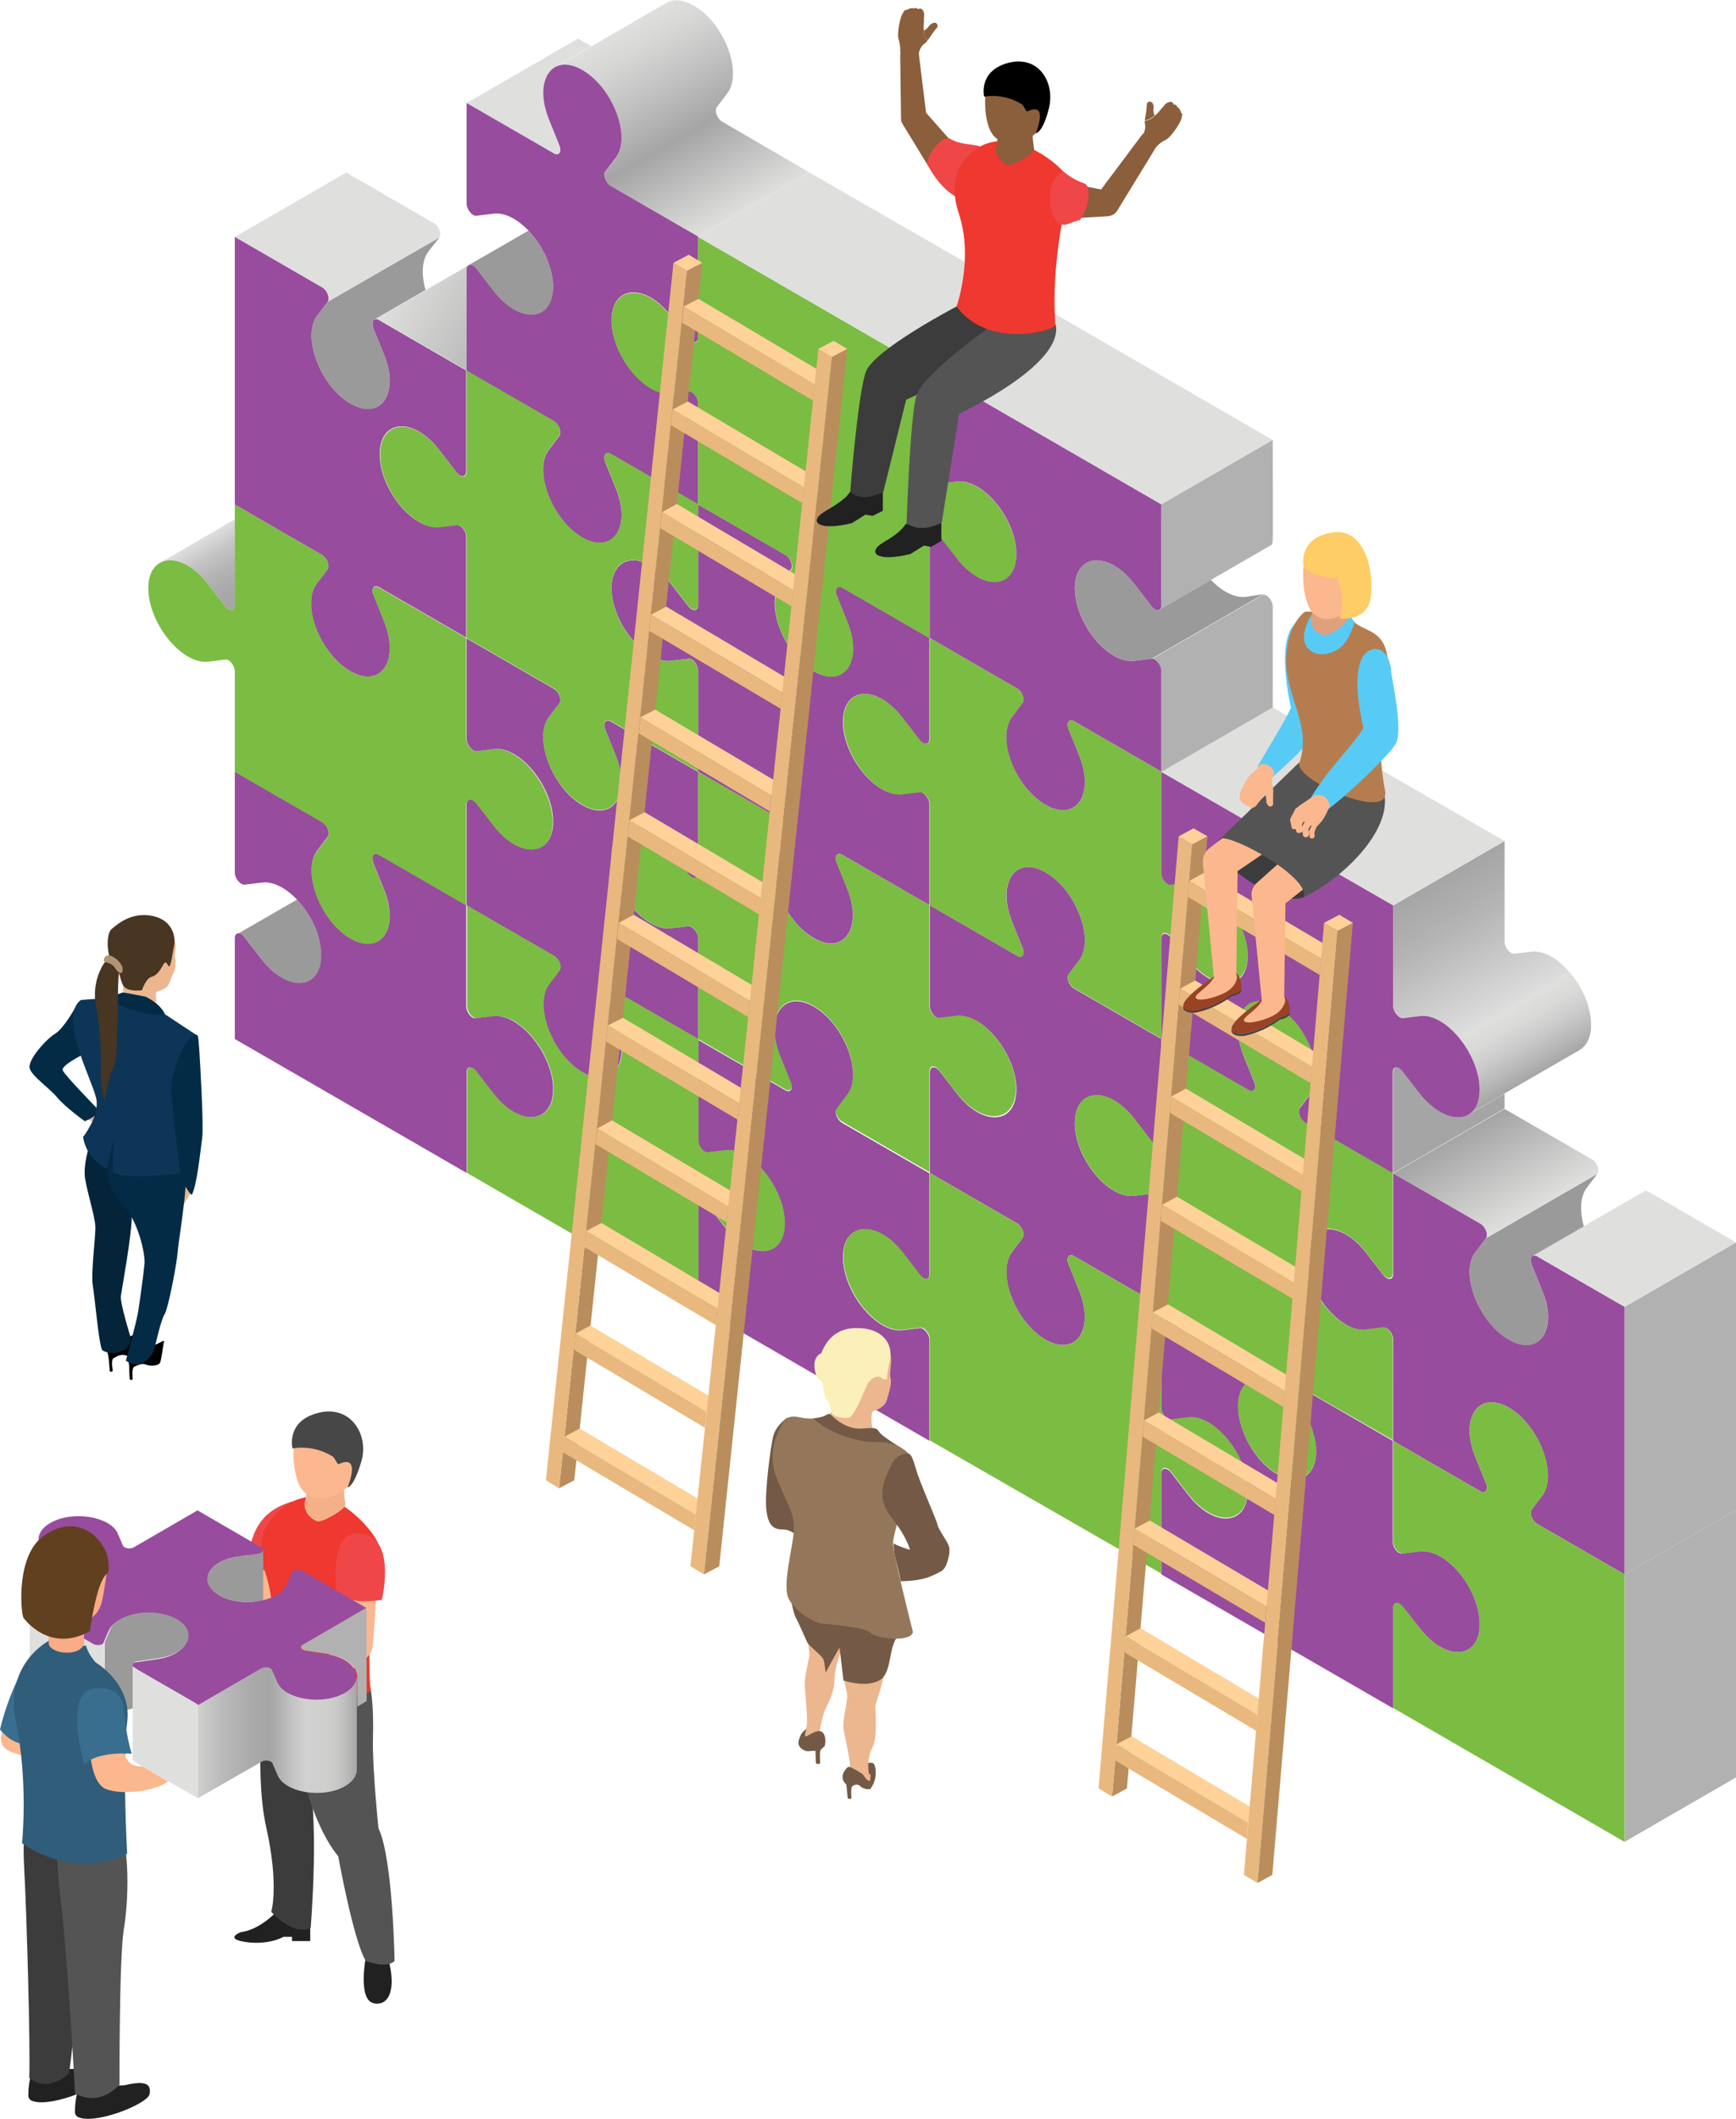 <?xml version="1.0" encoding="utf-8"?>
<!-- Generator: Adobe Illustrator 27.1.1, SVG Export Plug-In . SVG Version: 6.00 Build 0)  -->










<svg version="1.1" id="Layer_1" xmlns="http://www.w3.org/2000/svg" xmlns:xlink="http://www.w3.org/1999/xlink" x="0px" y="0px" viewBox="0 0 409.6 499.8" style="enable-background:new 0 0 409.6 499.8;" xml:space="preserve">
<style type="text/css">
	.st0{fill:#DFDFDE;}
	.st1{fill:url(#SVGID_1_);}
	.st2{fill:#A5A5A5;}
	.st3{fill:url(#SVGID_00000034780436775654501600000008112287415572914075_);}
	.st4{fill:url(#SVGID_00000115484784701537900760000003034718103851155619_);}
	.st5{fill:#B1B1B1;}
	.st6{fill:#9B9A9A;}
	.st7{fill:url(#SVGID_00000004505382552829105340000013116096252843677107_);}
	.st8{fill:url(#SVGID_00000132791191365389594380000011835591114493522067_);}
	.st9{fill:#7BBC43;}
	.st10{fill:#984C9D;}
	.st11{fill:#B98E5C;}
	.st12{fill:#FED298;}
	.st13{fill:#E8B87F;}
	.st14{fill:#8B5E3C;}
	.st15{fill:#212121;}
	.st16{fill:#3C3C3C;}
	.st17{fill:#EF4747;}
	.st18{fill:#545454;}
	.st19{fill:#EF382F;}
	.st20{fill:#FBB78E;}
	.st21{fill:#F4B189;}
	.st22{fill:#474748;}
	.st23{fill:url(#SVGID_00000139978956674270153340000009114920592421634992_);}
	.st24{fill:#396E8F;}
	.st25{fill:#2F5D7A;}
	.st26{fill:#ECB68F;}
	.st27{fill:#010101;}
	.st28{fill:#04243A;}
	.st29{fill:#042B46;}
	.st30{fill:#483522;}
	.st31{fill:#0D3557;}
	.st32{fill:#B29471;}
	.st33{fill:#745947;}
	.st34{fill:#FBEFBA;}
	.st35{fill:#94775B;}
	.st36{fill:#57CBF5;}
	.st37{fill:#434143;}
	.st38{fill:#984326;}
	.st39{fill:#B57D4F;}
	.st40{fill:#DEA07E;}
	.st41{fill:#FFCD65;}
	.st42{fill:#F9AC87;}
	.st43{fill:#61401F;}
</style>
<switch>
	
	<g>
		<g>
			<g>
				<path class="st0" d="M129.5,28.1l2.5,6.2c0.6,1.5-0.1,2.6-1.3,1.9l-20.6-11.9l26.3-15.2l3.1,1.8c-3.9,2.2-2,1.2-8.5,4.9
					C128.1,17.4,127.1,22.2,129.5,28.1z"/>
				<linearGradient id="SVGID_1_" gradientUnits="userSpaceOnUse" x1="146.76" y1="6.65" x2="172.554" y2="51.326">
					<stop offset="0" style="stop-color:#DFDFDE"/>
					<stop offset="0.131" style="stop-color:#D6D6D5"/>
					<stop offset="0.349" style="stop-color:#C0BFBF"/>
					<stop offset="0.568" style="stop-color:#A5A5A5"/>
					<stop offset="1" style="stop-color:#DFDFDE"/>
				</linearGradient>
				<path class="st1" d="M191,40.7l-26.3,15.2l-7.9-4.6v0L144.1,44c-1.2-0.7-1.9-2.6-1.3-3.4c2.7-3.6,2.9-3.7,3.3-4.8
					c2.4-6.2-3.3-17.1-9.7-19.8c-2.2-1-4.1-1-5.5-0.1c7.4-4.2,2.4-1.4,26.3-15.2c1.5-0.9,3.7-0.9,6.1,0.4C170.7,5,175.4,17,171.6,22
					l-2.5,3.3c-0.6,0.8,0.1,2.7,1.3,3.4L191,40.7z"/>
			</g>
			<g>
				<path class="st2" d="M335.1,258l-4.1-5.3c-1-1.3-2.3-1.2-2.3,0.2l0,23.8l26.3-15.2l0-3.5c-3.9,2.2-2,1.2-8.5,4.9
					C343.6,264.6,339,263,335.1,258z"/>
				
					<linearGradient id="SVGID_00000062904578526285819000000010560156697652305558_" gradientUnits="userSpaceOnUse" x1="336.512" y1="209.101" x2="362.306" y2="253.778">
					<stop offset="0" style="stop-color:#A5A5A5"/>
					<stop offset="0.216" style="stop-color:#B4B3B3"/>
					<stop offset="0.646" style="stop-color:#DCDBDB"/>
					<stop offset="0.676" style="stop-color:#DFDFDE"/>
					<stop offset="0.748" style="stop-color:#DADAD9"/>
					<stop offset="0.836" style="stop-color:#CDCCCC"/>
					<stop offset="0.931" style="stop-color:#B8B7B7"/>
					<stop offset="1" style="stop-color:#A5A5A5"/>
				</linearGradient>
				<path style="fill:url(#SVGID_00000062904578526285819000000010560156697652305558_);" d="M355,198.4l-26.3,15.2l0,9.2l0,0
					l0,14.7c0,1.4,1.3,3,2.3,2.8l4.1-0.5c6.1-0.8,14.3,9.2,14,17.6c-0.1,2.2-0.8,4.4-2.7,5.5c7-4,2.9-1.7,26.3-15.2
					c1.5-0.9,2.6-2.7,2.7-5.5c0.3-8.4-7.8-18.4-14-17.7l-4.1,0.5c-1,0.1-2.3-1.5-2.3-2.8L355,198.4z"/>
			</g>
			
				<linearGradient id="SVGID_00000156586633935230721520000011202435823468917899_" gradientUnits="userSpaceOnUse" x1="46.516" y1="127.632" x2="55.614" y2="143.391">
				<stop offset="0" style="stop-color:#DFDFDE"/>
				<stop offset="0.248" style="stop-color:#C6C5C5"/>
				<stop offset="0.512" style="stop-color:#B4B3B3"/>
				<stop offset="0.766" style="stop-color:#A9A8A8"/>
				<stop offset="1" style="stop-color:#A5A5A5"/>
			</linearGradient>
			<path style="fill:url(#SVGID_00000156586633935230721520000011202435823468917899_);" d="M55.4,122.5v20.3c0,1.4-1.3,1.5-2.3,0.2
				l-4.1-5.3c-3.9-5-8.5-6.5-11.3-4.9L55.4,122.5z"/>
			<polygon class="st5" points="383.3,434.5 383.3,371.4 409.6,356.2 409.6,419.3 			"/>
			<polygon class="st5" points="383.3,308.3 409.6,293.1 409.6,356.2 383.3,371.4 			"/>
			<polygon class="st0" points="164.7,55.9 191,40.7 245.7,72.2 219.4,87.4 			"/>
			<polygon class="st0" points="300.3,103.8 274,119 219.4,87.4 245.7,72.2 			"/>
			<polygon class="st0" points="328.7,213.6 355,198.4 300.3,166.9 274,182.1 			"/>
			<g>
				<path class="st5" d="M300.3,103.8c0,25.4,0.2,24.4-0.4,24.8c-17.3,10-11.4,6.6-26.3,15.2c0.6-0.4,0.4,0.6,0.4-24.8L300.3,103.8z
					"/>
				<path class="st6" d="M298,140.2l-26.3,15.2l-4.1,0.5c-6.2,0.8-14.3-9.3-14-17.6c0.3-7.8,8-8.3,14-0.6l4.1,5.3
					c0.6,0.8,1.4,1.1,1.9,0.8l12.1-7c2.5,2.6,5.5,4.3,8.2,4L298,140.2z"/>
				<path class="st5" d="M300.3,143.1v23.8L274,182.1v-23.8c0-1.4-1.3-3-2.3-2.8l26.3-15.2C299,140.1,300.3,141.7,300.3,143.1z"/>
			</g>
			<g>
				
					<linearGradient id="SVGID_00000023267319141254035940000003676859793258246590_" gradientUnits="userSpaceOnUse" x1="95.057" y1="63.8" x2="129.693" y2="83.797">
					<stop offset="0" style="stop-color:#DFDFDE"/>
					<stop offset="1" style="stop-color:#A5A5A5"/>
				</linearGradient>
				<path style="fill:url(#SVGID_00000023267319141254035940000003676859793258246590_);" d="M136.4,72.2l-26.3,15.2l-3-1.8h0
					C88.1,74.7,89,75,88.4,75.4c14.9-8.6,9-5.2,26.3-15.2C115.3,59.8,114.3,59.5,136.4,72.2z"/>
				<path class="st6" d="M101.1,59.3c-1.6,2.1-1.7,5.5-0.7,9.1l-12.1,7c-0.5,0.3-0.6,1.1-0.2,2l2.5,6.2c4,10.1-1.6,16.3-8.9,11
					c-6.6-4.6-10.4-15.4-6.9-20.1l2.5-3.3L103.7,56L101.1,59.3z"/>
				<path class="st0" d="M103.7,56L77.3,71.2c0.6-0.8-0.1-2.7-1.3-3.4L55.4,55.9l26.3-15.2l20.6,11.9
					C103.5,53.3,104.3,55.2,103.7,56z"/>
			</g>
			<g>
				<path class="st0" d="M409.6,293.1l-26.3,15.2l-3-1.8h0c-18.9-10.9-18-10.6-18.6-10.3c14.9-8.6,9-5.2,26.3-15.2
					C388.6,280.7,387.6,280.4,409.6,293.1z"/>
				<path class="st6" d="M374.4,280.2c-1.6,2.1-1.7,5.5-0.7,9.1l-12.1,7c-0.5,0.3-0.6,1.1-0.2,2l2.5,6.2c4,10.1-1.6,16.3-8.9,11
					c-6.6-4.6-10.4-15.4-6.9-20.1l2.5-3.3l26.3-15.2L374.4,280.2z"/>
				
					<linearGradient id="SVGID_00000032627965606062729530000009265220083952641206_" gradientUnits="userSpaceOnUse" x1="347.14" y1="266.069" x2="359.26" y2="287.062">
					<stop offset="0" style="stop-color:#A5A5A5"/>
					<stop offset="1" style="stop-color:#DFDFDE"/>
				</linearGradient>
				<path style="fill:url(#SVGID_00000032627965606062729530000009265220083952641206_);" d="M376.9,276.9l-26.3,15.2
					c0.6-0.8-0.1-2.7-1.3-3.4l-20.6-11.9l26.3-15.2l20.6,11.9C376.8,274.1,377.5,276,376.9,276.9z"/>
			</g>
			<path class="st6" d="M75.9,225.9c-0.3,7.8-8,8.3-14,0.6l-4.1-5.3c-0.6-0.8-1.4-1.1-1.9-0.8l14.2-8.2
				C73.4,215.7,76,221.1,75.9,225.9z"/>
			<path class="st6" d="M130.5,68.1c-0.3,7.8-8,8.3-14,0.6l-4.1-5.3c-0.6-0.8-1.4-1.1-1.9-0.8l14.2-8.2
				C128.1,58,130.7,63.3,130.5,68.1z"/>
			<g>
				<path class="st9" d="M246.3,205.6c-6.9-3.7-11.2,2.8-7.5,11.8l2.5,6.2c0.6,1.5-0.1,2.6-1.3,1.9l-20.6-11.9v-23.8
					c0-1.4-1.3-3-2.3-2.8l-4.1,0.5c-6,0.7-13.7-8.6-14-16.8c-0.3-8.7,7.8-9.4,14-1.5l4.1,5.3c1,1.3,2.3,1.2,2.3-0.2v-23.8l20.6,11.9
					c1.2,0.7,1.9,2.6,1.3,3.4l-2.5,3.3c-3.6,4.8,0.6,16.2,7.5,20.5c7.4,4.6,12.1-2,8.3-11.4l-2.5-6.2c-0.6-1.5,0.1-2.6,1.3-1.9
					l20.6,11.9v23.8c0,1.4,1.3,3,2.3,2.8l4.1-0.5c6.2-0.7,14.3,9.3,14,17.6c-0.3,7.8-8,8.3-14,0.6l-4.1-5.3c-1-1.3-2.3-1.2-2.3,0.2
					v23.8l-20.6-11.9c-1.2-0.7-1.9-2.6-1.3-3.4l2.5-3.3C258.4,221.5,253.7,209.5,246.3,205.6z"/>
				<path class="st10" d="M383.3,371.4l-20.6-11.9c-1.2-0.7-1.9-2.6-1.3-3.4l2.5-3.3c3.6-4.8-0.6-16.2-7.5-20.5
					c-7.4-4.6-12.1,2-8.3,11.4l2.5,6.2c0.6,1.5-0.1,2.6-1.3,1.9l-20.6-11.9V316c0-1.4-1.3-3-2.3-2.8l-4.1,0.5
					c-6.2,0.7-14.3-9.3-14-17.6c0.3-7.8,8-8.3,14-0.6l4.1,5.3c1,1.3,2.3,1.2,2.3-0.2v-23.8l20.6,11.9c1.2,0.7,1.9,2.6,1.3,3.4
					l-2.5,3.3c-3.8,5,0.9,17,8.3,20.9c6.9,3.7,11.2-2.8,7.5-11.8l-2.5-6.2c-0.6-1.5,0.1-2.6,1.3-1.9l20.6,11.9V371.4z"/>
				<path class="st9" d="M328.7,402.9v-23.8c0-1.4,1.3-1.5,2.3-0.2l4.1,5.3c6,7.7,13.7,7.2,14-0.6c0.3-8.4-7.8-18.4-14-17.6
					l-4.1,0.5c-1,0.1-2.3-1.5-2.3-2.8v-23.8l20.6,11.9c1.2,0.7,1.9-0.4,1.3-1.9l-2.5-6.2c-3.8-9.4,0.9-16,8.3-11.4
					c6.9,4.3,11.2,15.6,7.5,20.5l-2.5,3.3c-0.6,0.8,0.1,2.7,1.3,3.4l20.6,11.9v63.1L328.7,402.9z"/>
				<path class="st10" d="M130.5,67.2c-0.3-8.2-8-17.5-14-16.8l-4.1,0.5c-1,0.1-2.3-1.5-2.3-2.8V24.3l20.6,11.9
					c1.2,0.7,1.9-0.4,1.3-1.9l-2.5-6.2c-3.6-9,0.6-15.5,7.5-11.8c7.4,3.9,12.1,15.9,8.3,20.9l-2.5,3.3c-0.6,0.8,0.1,2.7,1.3,3.4
					l20.6,11.9v23.8c0,1.4-1.3,1.5-2.3,0.2l-4.1-5.3c-6-7.7-13.7-7.2-14,0.6c-0.3,8.4,7.8,18.4,14,17.6l4.1-0.5
					c1-0.1,2.3,1.5,2.3,2.8V119l-20.6-11.9c-1.2-0.7-1.9,0.4-1.3,1.9l2.5,6.2c3.8,9.4-0.9,16-8.3,11.4c-6.9-4.3-11.2-15.6-7.5-20.5
					l2.5-3.3c0.6-0.8-0.1-2.7-1.3-3.4l-20.6-11.9V63.6c0-1.4,1.3-1.5,2.3-0.2l4.1,5.3C122.7,76.7,130.8,75.9,130.5,67.2z"/>
				<path class="st10" d="M239.8,256.5c-0.3-8.2-8-17.5-14-16.8l-4.1,0.5c-1,0.1-2.3-1.5-2.3-2.8v-23.8l20.6,11.9
					c1.2,0.7,1.9-0.4,1.3-1.9l-2.5-6.2c-3.6-9,0.6-15.5,7.5-11.8c7.4,3.9,12.1,15.9,8.3,20.9l-2.5,3.3c-0.6,0.8,0.1,2.7,1.3,3.4
					l20.6,11.9V269c0,1.4-1.3,1.5-2.3,0.2l-4.1-5.3c-6-7.7-13.7-7.2-14,0.6c-0.3,8.4,7.8,18.4,14,17.6l4.1-0.5
					c1-0.1,2.3,1.5,2.3,2.8v23.8l-20.6-11.9c-1.2-0.7-1.9,0.4-1.3,1.9l2.5,6.2c3.8,9.4-0.9,16-8.3,11.4c-6.9-4.3-11.2-15.6-7.5-20.5
					l2.5-3.3c0.6-0.8-0.1-2.7-1.3-3.4l-20.6-11.9v-23.8c0-1.4,1.3-1.5,2.3-0.2l4.1,5.3C232,266,240.1,265.3,239.8,256.5z"/>
				<path class="st9" d="M191.6,237.1c-6.9-3.7-11.2,2.8-7.5,11.8l2.5,6.2c0.6,1.5-0.1,2.6-1.3,1.9l-20.6-11.9v-23.8
					c0-1.4-1.3-3-2.3-2.8l-4.1,0.5c-6,0.7-13.7-8.6-14-16.8c-0.3-8.7,7.8-9.4,14-1.5l4.1,5.3c1,1.3,2.3,1.2,2.3-0.2v-23.8l20.6,11.9
					c1.2,0.7,1.9,2.6,1.3,3.4l-2.5,3.3c-3.6,4.8,0.6,16.2,7.5,20.5c7.4,4.6,12.1-2,8.3-11.4l-2.5-6.2c-0.6-1.5,0.1-2.6,1.3-1.9
					l20.6,11.9v23.8c0,1.4,1.3,3,2.3,2.8l4.1-0.5c6.2-0.7,14.3,9.3,14,17.6c-0.3,7.8-8,8.3-14,0.6l-4.1-5.3c-1-1.3-2.3-1.2-2.3,0.2
					v23.8l-20.6-11.9c-1.2-0.7-1.9-2.6-1.3-3.4l2.5-3.3C203.7,253,199,241,191.6,237.1z"/>
				<path class="st10" d="M198.9,169.8c-0.3,8.4,7.8,18.4,14,17.6l4.1-0.5c1-0.1,2.3,1.5,2.3,2.8v23.8l-20.6-11.9
					c-1.2-0.7-1.9,0.4-1.3,1.9l2.5,6.2c3.6,9-0.6,15.5-7.5,11.8c-7.4-3.9-12.1-15.9-8.3-20.9l2.5-3.3c0.6-0.8-0.1-2.7-1.3-3.4
					l-20.6-11.9v-23.8c0-1.4-1.3-3-2.3-2.8l-4.1,0.5c-6.2,0.7-14.3-9.3-14-17.6c0.3-7.8,8-8.3,14-0.6l4.1,5.3c1,1.3,2.3,1.2,2.3-0.2
					V119l20.6,11.9c1.2,0.7,1.9,2.6,1.3,3.4l-2.5,3.3c-3.6,4.8,0.6,16.2,7.5,20.5c7.4,4.6,12.1-2,8.3-11.4l-2.5-6.2
					c-0.6-1.5,0.1-2.6,1.3-1.9l20.6,11.9v23.8c0,1.4-1.3,1.5-2.3,0.2l-4.1-5.3C206.9,161.5,199.2,162,198.9,169.8z"/>
				<path class="st9" d="M144.3,75.2c0.3-7.8,8-8.3,14-0.6l4.1,5.3c1,1.3,2.3,1.2,2.3-0.2V55.9l54.7,31.6v23.8c0,1.4,1.3,3,2.3,2.8
					l4.1-0.5c6-0.7,13.7,8.6,14,16.8c0.3,8.7-7.8,9.4-14,1.5l-4.1-5.3c-1-1.3-2.3-1.2-2.3,0.2v23.8l-20.6-11.9
					c-1.2-0.7-1.9,0.4-1.3,1.9l2.5,6.2c3.6,9-0.6,15.5-7.5,11.8c-7.4-3.9-12.1-15.9-8.3-20.9l2.5-3.3c0.6-0.8-0.1-2.7-1.3-3.4
					L164.7,119V95.2c0-1.4-1.3-3-2.3-2.8l-4.1,0.5C152,93.6,144,83.5,144.3,75.2z"/>
				<path class="st9" d="M35,138.3c0.3-7.8,8-8.3,14-0.6l4.1,5.3c1,1.3,2.3,1.2,2.3-0.2V119L76,130.9c1.2,0.7,1.9,2.6,1.3,3.4
					l-2.5,3.3c-3.6,4.8,0.6,16.2,7.5,20.5c7.4,4.6,12.1-2,8.3-11.4l-2.5-6.2c-0.6-1.5,0.1-2.6,1.3-1.9l20.6,11.9v23.8
					c0,1.4,1.3,3,2.3,2.9l4.1-0.5c6-0.7,13.7,8.6,14,16.8c0.3,8.7-7.8,9.4-14,1.5l-4.1-5.3c-1-1.3-2.3-1.2-2.3,0.2v23.8l-20.6-11.9
					c-1.2-0.7-1.9,0.4-1.3,1.9l2.5,6.2c3.6,9-0.6,15.5-7.5,11.8c-7.4-3.9-12.1-15.9-8.3-20.9l2.5-3.3c0.6-0.8-0.1-2.7-1.3-3.4
					l-20.6-11.9v-23.8c0-1.4-1.3-3-2.3-2.8l-4.1,0.5C42.7,156.7,34.7,146.6,35,138.3z"/>
				<path class="st9" d="M308.2,296c-0.3,8.4,7.8,18.4,14,17.6l4.1-0.5c1-0.1,2.3,1.5,2.3,2.8v23.8L308,327.9
					c-1.2-0.7-1.9,0.4-1.3,1.9l2.5,6.2c3.8,9.4-0.9,16-8.3,11.4c-6.9-4.3-11.2-15.7-7.5-20.5l2.5-3.3c0.6-0.8-0.1-2.7-1.3-3.4
					L274,308.3v-23.8c0-1.4-1.3-3-2.3-2.9l-4.1,0.5c-6,0.7-13.7-8.6-14-16.8c-0.3-8.7,7.8-9.4,14-1.5l4.1,5.3c1,1.3,2.3,1.2,2.3-0.2
					v-23.8l20.6,11.9c1.2,0.7,1.9-0.4,1.3-1.9l-2.5-6.2c-3.6-9,0.6-15.5,7.5-11.8c7.4,3.9,12.1,15.9,8.3,20.9l-2.5,3.3
					c-0.6,0.8,0.1,2.7,1.3,3.4l20.6,11.9v23.8c0,1.4-1.3,1.5-2.3,0.2l-4.1-5.3C316.2,287.7,308.5,288.2,308.2,296z"/>
				<path class="st10" d="M164.7,308.3v-23.8c0-1.4,1.3-1.5,2.3-0.2l4.1,5.3c6,7.7,13.7,7.2,14-0.6c0.3-8.4-7.8-18.4-14-17.6
					l-4.1,0.5c-1,0.1-2.3-1.5-2.3-2.8v-23.8l20.6,11.9c1.2,0.7,1.9-0.4,1.3-1.9l-2.5-6.2c-3.8-9.4,0.9-16,8.3-11.4
					c6.9,4.3,11.2,15.6,7.5,20.5l-2.5,3.3c-0.6,0.8,0.1,2.7,1.3,3.4l20.6,11.9v23.8c0,1.4-1.3,1.5-2.3,0.2l-4.1-5.3
					c-6.2-7.9-14.3-7.2-14,1.5c0.3,8.2,8,17.5,14,16.8l4.1-0.5c1-0.1,2.3,1.5,2.3,2.8v23.8L164.7,308.3z"/>
				<path class="st10" d="M349.1,383.6c-0.3,7.8-8,8.3-14,0.6L331,379c-1-1.3-2.3-1.2-2.3,0.2v23.8L274,371.4v-23.8
					c0-1.4,1.3-1.5,2.3-0.2l4.1,5.3c6,7.7,13.7,7.2,14-0.6c0.3-8.4-7.8-18.4-14-17.6l-4.1,0.5c-1,0.1-2.3-1.5-2.3-2.8v-23.8
					l20.6,11.9c1.2,0.7,1.9,2.6,1.3,3.4l-2.5,3.3c-3.6,4.8,0.6,16.2,7.5,20.5c7.4,4.6,12.1-2,8.3-11.4l-2.5-6.2
					c-0.6-1.5,0.1-2.6,1.3-1.9l20.6,11.9v23.8c0,1.4,1.3,3,2.3,2.8l4.1-0.5C341.4,365.2,349.4,375.3,349.1,383.6z"/>
				<path class="st10" d="M144.3,201.4c-0.3,8.4,7.8,18.4,14,17.6l4.1-0.5c1-0.1,2.3,1.5,2.3,2.8v23.8l-20.6-11.9
					c-1.2-0.7-1.9,0.4-1.3,1.9l2.5,6.2c3.8,9.4-0.9,16-8.3,11.4c-6.9-4.3-11.2-15.6-7.5-20.5l2.5-3.3c0.6-0.8-0.1-2.7-1.3-3.4
					l-20.6-11.9v-23.8c0-1.4,1.3-1.5,2.3-0.2l4.1,5.3c6,7.7,13.7,7.2,14-0.6c0.3-8.4-7.8-18.4-14-17.6l-4.1,0.5
					c-1,0.1-2.3-1.5-2.3-2.8v-23.8l20.6,11.9c1.2,0.7,1.9,2.6,1.3,3.4l-2.5,3.3c-3.6,4.8,0.6,16.2,7.5,20.5c7.4,4.6,12.1-2,8.3-11.4
					l-2.5-6.2c-0.6-1.5,0.1-2.6,1.3-1.9l20.6,11.9v23.8c0,1.4-1.3,1.5-2.3,0.2l-4.1-5.3C152.2,193.1,144.5,193.5,144.3,201.4z"/>
				<path class="st10" d="M82.3,158.1c-6.9-4.3-11.2-15.6-7.5-20.5l2.5-3.3c0.6-0.8-0.1-2.7-1.3-3.4L55.4,119V55.9L76,67.8
					c1.2,0.7,1.9,2.6,1.3,3.4l-2.5,3.3c-3.6,4.8,0.6,16.2,7.5,20.5c7.4,4.6,12.1-2,8.3-11.4l-2.5-6.2c-0.6-1.5,0.1-2.6,1.3-1.9
					l20.6,11.9v23.8c0,1.4-1.3,1.5-2.3,0.2l-4.1-5.3c-6-7.7-13.7-7.2-14,0.6c-0.3,8.4,7.8,18.4,14,17.6l4.1-0.5
					c1-0.1,2.3,1.5,2.3,2.8v23.8l-20.6-11.9c-1.2-0.7-1.9,0.4-1.3,1.9l2.5,6.2C94.4,156.1,89.7,162.7,82.3,158.1z"/>
				<path class="st10" d="M274,119v23.8c0,1.4-1.3,1.5-2.3,0.2l-4.1-5.3c-6-7.7-13.7-7.2-14,0.6c-0.3,8.4,7.8,18.4,14,17.6l4.1-0.5
					c1-0.1,2.3,1.5,2.3,2.8v23.8l-20.6-11.9c-1.2-0.7-1.9,0.4-1.3,1.9l2.5,6.2c3.8,9.4-0.9,16-8.3,11.4c-6.9-4.3-11.2-15.6-7.5-20.5
					l2.5-3.3c0.6-0.8-0.1-2.7-1.3-3.4l-20.6-11.9v-23.8c0-1.4,1.3-1.5,2.3-0.2l4.1,5.3c6,7.7,13.7,7.2,14-0.6
					c0.3-8.4-7.8-18.4-14-17.6l-4.1,0.5c-1,0.1-2.3-1.5-2.3-2.8V87.4L274,119z"/>
				<path class="st10" d="M349.1,256.5c-0.3-8.1-8-17.5-14-16.8l-4.1,0.5c-1,0.1-2.3-1.5-2.3-2.8v-23.8L274,182.1v23.8
					c0,1.4,1.3,3,2.3,2.8l4.1-0.5c6-0.7,13.7,8.6,14,16.8c0.3,8.7-7.8,9.4-14,1.5l-4.1-5.3c-1-1.3-2.3-1.2-2.3,0.2v23.8l20.6,11.9
					c1.2,0.7,1.9-0.4,1.3-1.9l-2.5-6.2c-3.6-9.1,0.6-15.5,7.5-11.8c7.4,3.9,12.1,15.9,8.3,20.9l-2.5,3.3c-0.6,0.8,0.1,2.7,1.3,3.4
					l20.6,11.9v-23.8c0-1.4,1.3-1.5,2.3-0.2l4.1,5.3C341.4,266,349.4,265.3,349.1,256.5z"/>
				<path class="st9" d="M144.3,138.3c-0.3,8.4,7.8,18.4,14,17.6l4.1-0.5c1-0.1,2.3,1.5,2.3,2.8v23.8l-20.6-11.9
					c-1.2-0.7-1.9,0.4-1.3,1.9l2.5,6.2c3.8,9.4-0.9,16-8.3,11.4c-6.9-4.3-11.2-15.6-7.5-20.5l2.5-3.3c0.6-0.8-0.1-2.7-1.3-3.4
					l-20.6-11.9v-23.8c0-1.4-1.3-3-2.3-2.8l-4.1,0.5c-6.2,0.7-14.3-9.3-14-17.6c0.3-7.8,8-8.3,14-0.6l4.1,5.3c1,1.3,2.3,1.2,2.3-0.2
					V87.4l20.6,11.9c1.2,0.7,1.9,2.6,1.3,3.4l-2.5,3.3c-3.6,4.8,0.6,16.2,7.5,20.5c7.4,4.6,12.1-2,8.3-11.4l-2.5-6.2
					c-0.6-1.5,0.1-2.6,1.3-1.9l20.6,11.9v23.8c0,1.4-1.3,1.5-2.3,0.2l-4.1-5.3C152.2,130,144.5,130.4,144.3,138.3z"/>
				<path class="st9" d="M185.2,289c-0.3,7.8-8,8.3-14,0.6l-4.1-5.3c-1-1.3-2.3-1.2-2.3,0.2v23.8l-54.6-31.6v-23.8
					c0-1.4,1.3-1.5,2.3-0.2l4.1,5.3c6,7.7,13.7,7.2,14-0.6c0.3-8.4-7.8-18.4-14-17.7l-4.1,0.5c-1,0.1-2.3-1.5-2.3-2.8v-23.8
					l20.6,11.9c1.2,0.7,1.9,2.6,1.3,3.4l-2.5,3.3c-3.6,4.8,0.6,16.2,7.5,20.5c7.4,4.6,12.1-2,8.3-11.4l-2.5-6.2
					c-0.6-1.5,0.1-2.6,1.3-1.9l20.6,11.9V269c0,1.4,1.3,3,2.3,2.8l4.1-0.5C177.4,270.6,185.5,280.6,185.2,289z"/>
				<path class="st10" d="M130.5,257.4c-0.3,7.8-8,8.3-14,0.6l-4.1-5.3c-1-1.3-2.3-1.2-2.3,0.2v23.8l-54.7-31.6v-23.8
					c0-1.4,1.3-1.5,2.3-0.2l4.1,5.3c6,7.7,13.7,7.2,14-0.6c0.3-8.4-7.8-18.4-14-17.6l-4.1,0.5c-1,0.1-2.3-1.5-2.3-2.8v-23.8L76,194
					c1.2,0.7,1.9,2.6,1.3,3.4l-2.5,3.3c-3.6,4.8,0.6,16.2,7.5,20.5c7.4,4.6,12.1-2,8.3-11.4l-2.5-6.2c-0.6-1.5,0.1-2.6,1.3-1.9
					l20.6,11.9v23.8c0,1.4,1.3,3,2.3,2.8l4.1-0.5C122.7,239,130.8,249.1,130.5,257.4z"/>
				<path class="st9" d="M219.4,339.8V316c0-1.4-1.3-3-2.3-2.8l-4.1,0.5c-6,0.7-13.7-8.6-14-16.8c-0.3-8.7,7.8-9.4,14-1.5l4.1,5.3
					c1,1.3,2.3,1.2,2.3-0.2v-23.8l20.6,11.9c1.2,0.7,1.9,2.6,1.3,3.4l-2.5,3.3c-3.6,4.8,0.6,16.2,7.5,20.5c7.4,4.6,12.1-2,8.3-11.4
					l-2.5-6.2c-0.6-1.5,0.1-2.6,1.3-1.9l20.6,11.9v23.8c0,1.4,1.3,3,2.3,2.8l4.1-0.5c6.2-0.7,14.3,9.3,14,17.6
					c-0.3,7.8-8,8.3-14,0.6l-4.1-5.3c-1-1.3-2.3-1.2-2.3,0.2v23.8L219.4,339.8z"/>
			</g>
		</g>
		<g>
			<g>
				<polygon class="st11" points="281.3,199.2 284.9,197.3 265.9,421.9 262.4,423.8 				"/>
			</g>
			<g>
				<g>
					<polygon class="st12" points="298.1,428.1 294.5,430 263.4,411.5 267,409.6 					"/>
					<polygon class="st13" points="294.5,430 294.2,433.8 263.1,415.3 263.4,411.5 					"/>
				</g>
				<g>
					<polygon class="st12" points="300.2,402.6 296.7,404.5 265.6,386 269.1,384.1 					"/>
					<polygon class="st13" points="296.7,404.5 296.4,408.3 265.3,389.8 265.6,386 					"/>
				</g>
				<g>
					<polygon class="st12" points="302.4,377.1 298.8,379 267.7,360.6 271.3,358.7 					"/>
					<polygon class="st13" points="298.8,379 298.5,382.8 267.4,364.4 267.7,360.6 					"/>
				</g>
				<g>
					<polygon class="st12" points="304.5,351.7 301,353.6 269.9,335.1 273.4,333.2 					"/>
					<polygon class="st13" points="301,353.6 300.7,357.4 269.6,338.9 269.9,335.1 					"/>
				</g>
				<g>
					<polygon class="st12" points="306.7,326.2 303.1,328.1 272,309.6 275.6,307.7 					"/>
					<polygon class="st13" points="303.1,328.1 302.8,331.9 271.7,313.4 272,309.6 					"/>
				</g>
				<g>
					<polygon class="st12" points="308.8,300.7 305.3,302.6 274.2,284.2 277.7,282.3 					"/>
					<polygon class="st13" points="305.3,302.6 305,306.4 273.9,288 274.2,284.2 					"/>
				</g>
				<g>
					<polygon class="st12" points="311,275.3 307.4,277.2 276.3,258.7 279.8,256.8 					"/>
					<polygon class="st13" points="307.4,277.2 307.1,281 276,262.5 276.3,258.7 					"/>
				</g>
				<g>
					<polygon class="st12" points="313.1,249.8 309.6,251.7 278.5,233.2 282,231.3 					"/>
					<polygon class="st13" points="309.6,251.7 309.2,255.5 278.1,237 278.5,233.2 					"/>
				</g>
				<g>
					<polygon class="st12" points="315.2,224.3 311.7,226.2 280.6,207.8 284.1,205.9 					"/>
					<polygon class="st13" points="311.7,226.2 311.4,230 280.3,211.6 280.6,207.8 					"/>
				</g>
			</g>
			<g>
				<polygon class="st13" points="278.1,197.3 281.3,199.2 262.4,423.8 259.2,421.9 				"/>
			</g>
			<g>
				<polygon class="st12" points="281.3,199.2 278.1,197.3 281.6,195.4 284.9,197.3 				"/>
			</g>
			<g>
				<polygon class="st13" points="312.4,217.7 315.6,219.6 296.7,444.2 293.5,442.3 				"/>
			</g>
			<g>
				<polygon class="st11" points="315.6,219.6 319.2,217.7 300.2,442.3 296.7,444.2 				"/>
			</g>
			<g>
				<polygon class="st12" points="315.6,219.6 312.4,217.7 316,215.8 319.2,217.7 				"/>
			</g>
		</g>
		<g>
			<polygon class="st11" points="162.1,63.9 165.7,62 135.5,349.2 131.9,351.1 			"/>
			<g>
				<g>
					<polygon class="st12" points="167.8,355.4 164.2,357.3 133.2,338.9 136.8,337 					"/>
					<polygon class="st13" points="164.2,357.3 163.8,361 132.8,342.6 133.2,338.9 					"/>
				</g>
				<g>
					<polygon class="st12" points="170.3,331.1 166.7,333 135.8,314.6 139.3,312.7 					"/>
					<polygon class="st13" points="166.7,333 166.3,336.8 135.4,318.4 135.8,314.6 					"/>
				</g>
				<g>
					<polygon class="st12" points="172.9,306.9 169.3,308.8 138.3,290.4 141.9,288.5 					"/>
					<polygon class="st13" points="169.3,308.8 168.9,312.6 137.9,294.2 138.3,290.4 					"/>
				</g>
				<g>
					<polygon class="st12" points="175.4,282.7 171.8,284.6 140.9,266.2 144.4,264.3 					"/>
					<polygon class="st13" points="171.8,284.6 171.4,288.3 140.5,269.9 140.9,266.2 					"/>
				</g>
				<g>
					<polygon class="st12" points="178,258.5 174.4,260.3 143.4,241.9 147,240.1 					"/>
					<polygon class="st13" points="174.4,260.3 174,264.1 143,245.7 143.4,241.9 					"/>
				</g>
				<g>
					<polygon class="st12" points="180.5,234.2 176.9,236.1 146,217.7 149.5,215.8 					"/>
					<polygon class="st13" points="176.9,236.1 176.5,239.9 145.6,221.5 146,217.7 					"/>
				</g>
				<g>
					<polygon class="st12" points="183.1,210 179.5,211.9 148.5,193.5 152.1,191.6 					"/>
					<polygon class="st13" points="179.5,211.9 179.1,215.7 148.1,197.3 148.5,193.5 					"/>
				</g>
				<g>
					<polygon class="st12" points="185.6,185.8 182,187.7 151.1,169.2 154.6,167.4 					"/>
					<polygon class="st13" points="182,187.7 181.6,191.4 150.7,173 151.1,169.2 					"/>
				</g>
				<g>
					<polygon class="st12" points="188.2,161.5 184.6,163.4 153.6,145 157.2,143.1 					"/>
					<polygon class="st13" points="184.6,163.4 184.2,167.2 153.2,148.8 153.6,145 					"/>
				</g>
				<g>
					<polygon class="st12" points="190.7,137.3 187.1,139.2 156.2,120.8 159.7,118.9 					"/>
					<polygon class="st13" points="187.1,139.2 186.7,143 155.8,124.6 156.2,120.8 					"/>
				</g>
				<g>
					<polygon class="st12" points="193.3,113.1 189.7,115 158.7,96.6 162.3,94.7 					"/>
					<polygon class="st13" points="189.7,115 189.3,118.7 158.3,100.3 158.7,96.6 					"/>
				</g>
				<g>
					<polygon class="st12" points="195.8,88.9 192.2,90.7 161.3,72.3 164.8,70.5 					"/>
					<polygon class="st13" points="192.2,90.7 191.8,94.5 160.9,76.1 161.3,72.3 					"/>
				</g>
			</g>
			<polygon class="st13" points="158.9,62 162.1,63.9 131.9,351.1 128.8,349.2 			"/>
			<polygon class="st12" points="162.1,63.9 158.9,62 162.5,60.1 165.7,62 			"/>
			<polygon class="st13" points="193.1,82.3 196.3,84.2 166.1,371.4 162.9,369.5 			"/>
			<polygon class="st11" points="196.3,84.2 199.9,82.3 169.7,369.5 166.1,371.4 			"/>
			<polygon class="st12" points="196.3,84.2 193.1,82.3 196.7,80.4 199.9,82.3 			"/>
		</g>
		<g>
			<path id="XMLID_1456_" class="st14" d="M218.8,9.6c0.6-0.7,1-1.6,2.3-3.1c0.4-0.5-0.2-1.9-1.7-0.6c-0.3,0.3-0.4,0.6-0.8,0.9
				c-0.3,0.2-0.5,0.5-0.6,0.3C217.9,8.1,218.2,9,218.8,9.6z"/>
			<path id="XMLID_1455_" class="st14" d="M212.8,13c-0.8-0.7,0-1.2-0.8-3.8c-0.4-1.2,0.4-5.5,1.1-6.2c0.2-0.5,0.5-0.7,1-0.7
				c0.3-0.3,1.2-0.5,1.4-0.3c0.3-0.2,1-0.1,1.1,0.2c0.9-0.7,1.7,0.7,1.4,1.9L218,5.2c0,0.3-0.2,1.6,0,1.9c-0.1,1,0.2,1.9,0.8,2.6
				c-0.2,0.2-0.5,0.5-0.8,0.7c-0.6,0.4-1.3,1.7-1.2,2.5C216.8,12.8,215.2,14.6,212.8,13z"/>
		</g>
		<g>
			<path id="XMLID_1458_" class="st14" d="M270.1,28.4c0.1-0.9,0.4-1.8,0.5-3.8c0-0.7,1.5-1.2,1.6,0.7c0,0.4-0.2,0.7,0,1.2
				c0.1,0.3,0.1,0.7,0.2,0.7C271.8,27.9,270.9,28.3,270.1,28.4z"/>
			<path id="XMLID_1457_" class="st14" d="M271.9,35c1.1,0.1,0.8-0.9,3.3-2.1c1.1-0.6,3.6-4.2,3.6-5.2c0.2-0.5,0.2-0.9-0.2-1.2
				c0-0.4-0.5-1.2-0.8-1.2c-0.1-0.4-0.6-0.8-0.9-0.6c-0.1-1.1-1.7-0.7-2.3,0.3l-0.7,0.8c-0.2,0.2-1,1.3-1.4,1.4
				c-0.6,0.8-1.5,1.2-2.4,1.3c0,0.3,0,0.7,0.1,1.1c0.1,0.7-0.3,2.2-0.9,2.6C269.2,32.1,269.1,34.4,271.9,35z"/>
		</g>
		<g id="XMLID_1453_">
			<path id="XMLID_1454_" class="st15" d="M208.3,116.1l0,4.4l-2.4,1.2l-1.7-0.3l-3.2,2c-8.1,2-10.4-0.4-6.3-2.8
				c2-1.2,4.8-2.8,5.8-4.5H208.3z"/>
		</g>
		<g id="XMLID_1451_">
			<path id="XMLID_1452_" class="st15" d="M222.1,123.4l0,4.2l-2.4,1.4l-1.7-0.3l-3.2,2c-8.1,2-10.4-0.4-6.3-2.8
				c1.9-1.1,4.1-2.5,5.2-4.3L222.1,123.4z"/>
		</g>
		<path class="st14" d="M225,39.9c-1.9,1.6-4.8,1.3-6.1-0.9c-6.4-10.6-6.3-10-6.3-10.9l-0.2-15c0-1.2,1-2.2,2.2-2.2
			c1.1,0,2.1,0.8,2.2,1.9l1.7,13.8l6.8,7.7C226.8,35.8,226.6,38.4,225,39.9z"/>
		<path class="st16" d="M225.7,72.3c0,0-19.5,10.2-21.4,15.4c-1.9,5.2-3.7,28.4-3.7,28.4c2,1.4,3.6,1.7,7.8,0l5.4-21.8
			c0,0,26-11.4,25.1-20.3L225.7,72.3z"/>
		<path class="st17" d="M218.7,38.6c0.6-3.3,4-6.8,5.6-5.8c2.7,1.6,6,1,7.8,2.1c1.6,0.9,2,3.1,0.1,9
			C230.1,50.1,223.1,47.1,218.7,38.6z"/>
		<path class="st18" d="M235.9,75.4c0,0-18.3,12.7-19.7,18c-1.5,5.3-2.3,30.1-2.3,30.1c2.4,1.4,4.7,1.5,8.3-0.2l4.1-25.7
			c0,0,24.7-11.4,22.8-21L235.9,75.4z"/>
		<path class="st19" d="M249,76.6c0.1,1.4-15.8,5.9-23.3-4.3c0,0,4-11.2,0.6-21.7c-1.8-5.4-1.3-9.6,1.3-12.9c3.1-4,7.7-5.2,12.2-4
			c3.7,1,8.2,3.6,11.2,6.9C253.8,43.9,247.7,56.7,249,76.6z"/>
		<path id="XMLID_1448_" class="st14" d="M243.8,30.8c-0.3,1.2,0,3.2,0.2,4.4c0.2,1-5.3,4.2-6.3,3.7c-3.3-1.5-2.7-4.3-2.7-4.3
			c0.4-1.1,0.5-2.9,0.4-4.5L243.8,30.8z"/>
		<path id="XMLID_1447_" class="st14" d="M247.5,23.6c0,0,0.3,8.8-8.2,10.2c-2.4,0.4-4.7-0.9-5.7-3.1c-0.8-1.8-1.4-4.6-1.1-8.8
			c0,0,1.4-6.7,8.2-5.3S247.5,23.6,247.5,23.6z"/>
		<path d="M232.2,22.8c0,0,4.4-1,8.9,1.8c0.4,0.2,1,1.8,1.3,1.7c5.2-2.5,2,5.1,2,5.1s1.6,0.1,3.1-5.9c1.5-6.2-2.6-12.9-10.2-10.5
			C230.8,17.1,232.2,22.8,232.2,22.8z"/>
		<path class="st14" d="M272.9,34.5l-9.3,15.2c-0.5,0.8-1.3,1.2-2.1,1.3c-0.9,0.1-7.5,0.4-8.4,0.5c-2.2,0.1-4.1-1.6-4.3-3.8
			c-0.2-2.6,2.2-4.7,4.8-4.2l6.2,1.2l9.5-12.7c0.7-1,2.1-1.2,3.1-0.4C273.2,32.2,273.5,33.5,272.9,34.5z"/>
		<path class="st17" d="M254.8,51.9c2.1-2.6,2.8-8,1.1-8.6c-3-1-4.9-2.8-4.9-2.8s-3.3,1-3.3,6.1c0,3.1,1.3,6.2,2.8,6.4
			C251.8,53.2,252.3,52.5,254.8,51.9z"/>
		<g>
			<path class="st15" d="M65.1,451.1c0,0-3.7,4.1-8.3,4.7c0,0-3.4,1.3,0,2.1c3.4,0.8,7.5,0.4,10.1-1h2v1h4.3v-4.4L65.1,451.1z"/>
			<path class="st15" d="M86.4,461.2c0,0-2.2,10.7,1.9,11.4c4.1,0.7,5.2-4.7,3-11.4H86.4z"/>
			<path class="st16" d="M62.8,394.1c0,0-3.1,23,0,36.9c3.1,13.8,1.2,20,1.2,20s5,5.8,9.3,3.8c0,0,2.3-27.4-1-38.3l-0.7-22.3H62.8z"/>
			<path class="st18" d="M67.5,394.8c-0.1-0.5,1.9,30.4,12.3,43.1c0,0,3.6,19.9,6.5,24.7c0,0,4.8,1.9,6.8,0c0,0-0.4-24.3-3.8-31.3
				c0,0-1.5-14.5-1.3-21.3c0.2-6.8-0.3-14.9-2.4-16.2C83.5,392.5,67.5,394.8,67.5,394.8z"/>
			<path class="st20" d="M68.1,364.5c-0.3,19.8-0.2,18.4-0.7,19.6c-1.2,2.4-5.9,5.2-8.7,6.8c-1.1,0.7-2.6,0.3-3.2-0.8
				c-0.6-0.9-0.4-2.1,0.4-2.9c0.5-0.5,3.8-3.7,4.8-5.3l-1.1-17.2c-0.2-2.4,1.6-4.4,4-4.5c2.4-0.2,4.4,1.6,4.5,4
				C68.1,364.3,68.1,364.4,68.1,364.5z"/>
			<path class="st17" d="M72,353.5c-6.5,1.2-11.3,3.7-13,11.4v3.1c0,0,2,3,4.6,2.4l0.2-2.7l0,0C65.9,367.2,72,353.5,72,353.5z"/>
			<path class="st19" d="M87.4,398.8c0.1,1.5-23.6,7.1-24.5-4.7c0,0,3.4-11.6-0.2-22.8c-1.9-5.8-1.3-9.9,1.6-13.3
				c3.1-3.8,8-5.9,12.8-4.6c3.9,1,9.5,5.8,11.9,10.2C91,367.7,86,377.6,87.4,398.8z"/>
			<g>
				<path id="XMLID_1426_" class="st21" d="M81.3,350.2c-0.3,1.2,0,3.4,0.2,4.7c0.2,1.1-5.6,4.4-6.7,4c-3.5-1.6-2.9-4.5-2.9-4.5
					c0.4-1.2,0.6-3,0.4-4.8L81.3,350.2z"/>
				<path id="XMLID_1425_" class="st20" d="M85.2,342.6c0,0,0.3,9.3-8.7,10.8c-2.5,0.4-5-0.9-6-3.3c-0.8-2-1.5-4.9-1.2-9.3
					c0,0,1.5-7.1,8.8-5.7C85.4,336.6,85.2,342.6,85.2,342.6z"/>
				<path class="st22" d="M69,341.7c0,0,4.7-1.1,9.5,1.9c0.4,0.2,1.1,1.9,1.4,1.8c5.5-2.6,2.1,5.5,2.1,5.5s1.5,0,3.3-6.3
					c1.8-6.3-2.8-13.7-10.9-11.1C67.5,335.6,69,341.7,69,341.7z"/>
			</g>
			<path class="st20" d="M89.3,367.8c-1.4,22.2-1.2,20.9-2,22.3c-1.6,2.6-8.9,6.7-12.2,8.6c-1.1,0.6-2.6,0.3-3.2-0.9
				c-0.6-1.1-0.3-2.4,0.6-3c2-1.6,6.8-5.7,8.4-7.7c0-0.5-0.1-14-0.1-19.6c0-2.4,1.9-4.3,4.2-4.3C87.3,363.3,89.4,365.2,89.3,367.8z"/>
			<path class="st17" d="M79.3,375.7c2.7,2.3,6.9,2.3,10.8,1.7c0,0,3.1-13-3.4-15.2C80.1,359.9,78.6,366.3,79.3,375.7z"/>
		</g>
		<g>
			<path id="XMLID_1464_" class="st20" d="M53.3,387.6c-1,0-1.8,0.4-3.9,0.5c-0.7,0-1.3,1.5,0.7,1.7c0.4,0,0.7-0.2,1.2,0
				c0.3,0.1,0.7,0.1,0.7,0.3C52.8,389.4,53.2,388.5,53.3,387.6z"/>
			<path id="XMLID_1463_" class="st20" d="M60.1,389.7c0.1,1.1-0.9,0.6-2.3,3.1c-0.6,1.1-4.1,3.3-5.1,3.2c-0.5,0.2-1.1,0.1-1.4-0.3
				c-0.4,0-0.8-0.2-1.1-0.5c-0.4-0.1-0.7-0.3-0.9-0.7c-1.2-0.1-1.6-1.6-0.5-2.3l1.1-0.7c0.3-0.2,2-1.2,2-1.6
				c0.8-0.6,1.2-1.5,1.3-2.4c0.3,0,0.7,0,1.1,0.1c0.7,0.1,1.7-0.3,2.2-1C56.6,386.7,59.5,386.8,60.1,389.7z"/>
		</g>
		<g>
			<path id="XMLID_5_" class="st20" d="M74.6,401.3c-0.2,0.9-0.7,1.7-1.1,3.8c-0.1,0.7-1.7,1-1.5-1c0-0.4,0.3-0.7,0.2-1.2
				c0-0.3,0.1-0.7-0.1-0.7C72.8,401.5,73.7,401.3,74.6,401.3z"/>
			<path id="XMLID_2_" class="st20" d="M73.6,394.3c-1.1-0.3-0.8,0.8-3.5,1.7c-1.2,0.4-3.9,3.5-4,4.6c-0.3,0.4-0.9,1.4-0.4,1.7
				c-0.1,0.4,0.2,1.2,0.7,1.2c0,0.6,1,0.7,1.3,0.5c-0.1,1.2,1,1.5,1.9,0.5l0.5-0.5c0.3-0.2,1.5-1.7,1.9-1.8c0.8-0.7,1.7-1,2.6-0.9
				c0.1-0.3,0.1-0.7,0.1-1.1c0-0.7,0.6-1.6,1.3-2C76,398.3,76.4,395.3,73.6,394.3z"/>
		</g>
		<g>
			<g>
				<g>
					<path class="st5" d="M77,390.1l-4.8-0.7c-1.2-0.2-1.6-1-0.7-1.5l15-8.7l0,22.1l-2.2,1.3c0-3.2,0-1.7,0-7.2
						C84.2,393,81.5,390.7,77,390.1z"/>
					
						<linearGradient id="SVGID_00000049911508453972245260000010604631550565707966_" gradientUnits="userSpaceOnUse" x1="46.703" y1="408.722" x2="84.187" y2="408.722">
						<stop offset="0" style="stop-color:#CFCFCE"/>
						<stop offset="0.165" style="stop-color:#BAB9B9"/>
						<stop offset="0.334" style="stop-color:#ABAAAA"/>
						<stop offset="0.454" style="stop-color:#A5A5A5"/>
						<stop offset="0.595" style="stop-color:#C4C3C3"/>
						<stop offset="0.676" style="stop-color:#D1D1D1"/>
						<stop offset="0.807" style="stop-color:#CFCFCE"/>
						<stop offset="0.878" style="stop-color:#C8C8C7"/>
						<stop offset="0.934" style="stop-color:#BCBCBB"/>
						<stop offset="0.983" style="stop-color:#ACACAC"/>
						<stop offset="1" style="stop-color:#A5A5A5"/>
					</linearGradient>
					<path style="fill:url(#SVGID_00000049911508453972245260000010604631550565707966_);" d="M46.7,424.2l0-22.1l5.8-3.3l0,0
						l9.2-5.3c0.9-0.5,2.3-0.3,2.6,0.4c1.3,3,1.3,3.2,1.8,3.8c3,3.7,12,4.2,16,1.1c1.4-1,2.1-2.2,2.1-3.4c0,6.2,0,2,0,22.1
						c0,1.3-0.8,2.6-2.5,3.7c-5.2,3.2-14.4,1.8-16.2-2.4l-1.2-2.8c-0.3-0.7-1.8-0.9-2.6-0.4L46.7,424.2z"/>
				</g>
				<path class="st6" d="M51.4,376.2c-4.8-3-2.3-8,4.7-9l4.8-0.7c0.8-0.1,1.2-0.5,1.2-0.9l0,11.9C58.7,378.3,54.4,378,51.4,376.2z"/>
				<path class="st10" d="M52,376.5c5.2,2.8,13.9,1.3,15.6-2.7l1.2-2.8c0.3-0.7,1.8-0.9,2.6-0.4l15,8.7l-15,8.7
					c-0.9,0.5-0.5,1.3,0.7,1.5l4.8,0.7c7,1,9.5,6,4.7,9c-5.2,3.2-14.4,1.8-16.2-2.4l-1.2-2.8c-0.3-0.7-1.8-0.9-2.6-0.4l-15,8.7
					l-15-8.7c-0.9-0.5-0.5-1.4,0.7-1.5l4.8-0.7c7-1,9.5-6,4.7-9c-5.2-3.2-14.4-1.8-16.2,2.4l-1.2,2.8c-0.3,0.7-1.8,0.9-2.6,0.4
					l-15-8.7l15-8.7c0.9-0.5,0.5-1.4-0.7-1.5l-4.8-0.7c-7.3-1-9.7-6.4-4.1-9.3c5.2-2.8,13.9-1.3,15.6,2.7l1.2,2.8
					c0.3,0.7,1.8,0.9,2.6,0.4l15-8.7l15,8.7c0.9,0.5,0.5,1.3-0.7,1.5l-4.8,0.7C48.9,368.2,46.4,373.5,52,376.5z"/>
			</g>
			<g>
				<path class="st0" d="M46.7,424.2l0-22.1l-2.2-1.3l0,0c-13.7-7.9-13.2-7.5-13.2-8c0,12.5,0,7.5,0,22.1
					C31.3,415.5,30.7,415,46.7,424.2z"/>
				<path class="st6" d="M25.8,406.7c0.8-1.8,2.9-3.1,5.5-3.7l0-10.2c0-0.4,0.4-0.8,1.2-0.9l4.8-0.7c7.8-1.1,9.6-6.9,3.7-9.6
					c-5.3-2.5-13.5-1-15.1,3l-1.2,2.8l0,22.1L25.8,406.7z"/>
				<path class="st0" d="M24.6,409.5l0-22.1c-0.3,0.7-1.8,0.9-2.6,0.4l-15-8.6l0,22.1l15,8.6C22.8,410.4,24.3,410.2,24.6,409.5z"/>
			</g>
			<path class="st5" d="M9.2,377.9l12.8-7.4c0.9-0.5,0.5-1.4-0.7-1.5l-4.8-0.7c-4.5-0.6-7.2-3-7.2-5.3L9.2,377.9z"/>
		</g>
		<g>
			<path class="st15" d="M24.3,490.1c-0.5,2.4-13.4,7.5-17.1,5.3l0,0c-0.4-0.3-0.6-0.9-0.5-1.3c0-2.1,0.3-3.4,0.5-4.1
				c0.1-0.4,0.3-0.7,0.7-0.9c0.7-0.5,2.9-2.2,3.7-2.8c0.4-0.3-0.5,2.3,6.9,1.7C23.5,486.8,24.7,487.8,24.3,490.1z"/>
		</g>
		<g>
			<path class="st15" d="M35.3,494c-0.5,2.4-13.4,7.5-17.1,5.3l0,0c-0.4-0.3-0.6-0.9-0.5-1.3c0-2.1,0.3-3.4,0.5-4.1
				c0.1-0.4,0.3-0.7,0.7-0.9c0.7-0.5,2.9-2.2,3.7-2.8c0.4-0.3-0.5,2.3,6.9,1.7C34.5,490.7,35.7,491.7,35.3,494z"/>
		</g>
		<path class="st20" d="M0.9,407.9c0,0-2.6,4,2.3,5.6c4.9,1.5,5.3,1.5,5.3,1.5l-1.9-5.3L0.9,407.9z"/>
		<path class="st24" d="M5.2,394.1c0,0-3.3,5.9-5.2,13.9c0,0,2.4,3.1,5.2,3.3V394.1z"/>
		<path class="st16" d="M6.9,423.9c0,0-1.8,6.1-1.2,16.7c0.6,10.6,1.5,42.8,1.2,49.6c0,0,3.9,3.8,9.4-1.1c0,0,3.2-22.5,1.4-33.1
			c-1.8-10.6,0.5-30.5,0.5-30.5L6.9,423.9z"/>
		<path class="st18" d="M13.1,427.4c0,0,0,10.6,1.2,20.6c1.7,13.8,3.4,45.8,3.4,45.8s5.1,3.6,10.5-2c0,0-0.1-29.6,1-36.6
			c1.2-7,1.4-19-1-24.6L13.1,427.4z"/>
		<path class="st25" d="M12,386.8c0,0-11.2,5.3-8.2,19.5c2.9,14.3,1.4,28.5,1.4,28.5s11.6,9,24.8,2.5c0,0-1.2-21.9,0-31
			c1.2-9.1-7.4-14.1-7.4-14.1s-1.8-1.9-2.3-4C20.3,388.2,11.7,388.9,12,386.8z"/>
		<path class="st20" d="M39.6,420.2c-2.6,2.3-10.9,3.4-14.7,1.8c-3.9-1.7-3.8-11.4-3.8-11.4l7.8,0.7c0,0,0.1,3.3,1.9,4.7
			c0.6,0.5,1.6,0.7,2.8,0.7L39.6,420.2z"/>
		<path class="st24" d="M19.9,416.3c0,0-5.1-17.2,2.3-18c7.3-0.8,7,5.1,7,5.1s0.6,6.5,1.9,10.3C31.1,413.7,22.8,413,19.9,416.3z"/>
		<g>
			<path class="st26" d="M45.4,280.6c0,0-1.3,2.5-2.1,3.6c0,0,0.2-4.8,0.6-5.7L45.4,280.6z"/>
			<path class="st27" d="M30.2,320.7c0,0,0.3,1,0.3,2.2c0,1.2,0.1,2.4,0.1,2.4c0,0.3,0.7,0.3,0.7,0c0,0-0.3-2.6,0.4-2.9
				c0.7-0.3,1.8-0.9,2.7-0.5c0.9,0.4,3,0.4,3.4-0.5c0.3-0.9,0.8-4.6,0.9-5c0.1-0.4-1.5,0.7-2.3,0.9
				C35.6,317.5,30.2,320.7,30.2,320.7z"/>
			<path class="st27" d="M25.3,318.8c0,0,0.3,1,0.4,2.2c0.1,1.2,0.2,2.4,0.2,2.4c0,0.3,0.7,0.3,0.7-0.1c0,0-0.5-2.6,0.2-2.9
				c0.7-0.4,1.7-1,2.7-0.7c0.9,0.3,3.1,0.2,3.4-0.7c0.3-0.9,0.4-4.6,0.6-5c0.1-0.4-1.5,0.8-2.2,1C30.4,315.2,25.3,318.8,25.3,318.8z
				"/>
			<path class="st28" d="M21.2,269.9c0,0-1.7,4.9-1.1,8.3c0.6,3.4,2.3,8.9,2.4,11.1c0.1,2.3-1.1,11.1-0.6,14
				c0.5,3,1.4,13.6,2.2,15.2c0,0,2,1.4,4.7,0.2s1.9-3.6,1.9-3.6s-2.3-7.5-2.2-9.2c0.2-1.7,2.7-14.9,2.6-19.5
				c-0.1-4.7,0.5-12.6,0.5-12.6l-4-9.2L21.2,269.9z"/>
			<path class="st29" d="M25.3,271.8c0,0-0.9,7.8,3.2,11.8c4.1,4,5.8,12.3,5.6,14.5c-0.2,2.2-1.1,8.8-1.5,11.3
				c-0.4,2.5-2.9,11.6-2.9,11.6s2.4,1.7,4.5,0.2s2.4-3.7,2.4-3.7s1.4-6.2,2.2-7.4c0.9-1.3,3-12.5,3.1-14.6
				c0.1-2.1,2.5-15.8,1.9-19.8l-16.7-12.9L25.3,271.8z"/>
			<path class="st26" d="M36.9,237.4c0,0-0.2-2.7-0.1-3.2c0.1-0.5,2-0.5,2.8-1.7c0.7-1.1,0.9-2.4,1.3-2.9c0.4-0.5,0.7-3,0.4-3.6
				c-0.3-0.6,0.5-2.9,0-3.7c-0.5-0.8-1.1-5.1-4.7-4.9c-3.6,0.2-8.3,0.2-9.2,3.8c-0.9,3.7,1.2,7.3,1.5,9.4c0.3,2.1,0.1,3.3,0.1,3.3
				L36.9,237.4z"/>
			<path class="st30" d="M33.5,233.6c0,0-3.5,0.5-4.4-1.1c-1-1.6-0.5-3.1-2.2-4.7c-1.7-1.6-2-7.4-0.6-8.6c1.4-1.2,4.8-4.2,9.8-3.1
				c5,1.1,5.3,5.4,5,6.8c-0.3,1.4-0.7,4.6-1.1,5c-0.4,0.4-0.6-1.5-1.3-0.6c-0.6,0.9-1.3,2.6-2.8,3.1
				C34.4,230.7,33.5,233.6,33.5,233.6z"/>
			<path class="st26" d="M20.4,263.9c0,0,0.9,0.6,1.9,0.8c1,0.2,1.5-1.8,1.5-1.8l-2.3-1.1L20.4,263.9z"/>
			<path class="st29" d="M17.7,237.8c0,0-2.6,4.7-4.6,6C11,245,6.5,250,7,252c0.5,1.9,4.6,4.6,6.5,6.9c1.9,2.3,6.5,5.6,6.5,5.6
				s3-1.2,3.4-2.5c0,0-8.1-8.3-8.6-9.5c-0.5-1.2,5.3-4,5.3-4L17.7,237.8z"/>
			<path class="st31" d="M19.1,235.9l7.8-0.6l9.5,2.3l10.3,6.8c0,0-4.9,10.5-5.2,16.5c-0.3,6,1.1,15.9,1.1,15.9s-14.6,1.7-16-0.4
				l0.2-7.6l-1.6,6.9c0,0-4.8-2.1-5.6-7.5c0,0,3.6-4.5,3.2-8.5C22.4,255.8,13.4,240,19.1,235.9z"/>
			<path class="st29" d="M40.4,257.9c-0.1-1.3,0-2.6,0.3-3.9c0.7-2.6,2.1-7,3.8-8.7c2.6-2.5,2.2-0.8,2.5,2.1
				c0.2,2.9,1.1,18.2,0.7,21.1c-0.4,2.9-1.3,11.7-2.5,13.4c0,0-1.8-1.6-2.6-5.1C42,274,40.8,262.4,40.4,257.9z"/>
			<path class="st29" d="M29,234.1l5.3,1c0,0,3.4,1.5,4.6,4.1c0,0-1.8,0.4-4.3-0.1c-2.5-0.4-8.6-2.6-9.4-3.6L29,234.1z"/>
			<path class="st30" d="M25.1,226.5c0,0-3.8,4.3-2.4,11.2c1.4,6.9,1,15,1.1,17.1c0.2,2.1,0.6,3.8,0.8,4.7c0.3,0.9,0.4-4,1.9-6.9
				c1.5-2.9,0.9-8.2,1.2-10.2c0.3-2-0.2-13,0.7-13.9L25.1,226.5z"/>
			<path class="st32" d="M24.8,227c-0.6-0.1-0.3-1.9,1.1-1.6c1.4,0.4,2.4,1.6,2.8,2.3c0.4,0.7,0.4,2.3-0.6,1.7
				C27.1,228.9,27.2,227.3,24.8,227z"/>
		</g>
		<g>
			<path class="st33" d="M185.8,334.4c0,0-2.6,1.7-3.3,4.2c-0.7,2.5-2.1,13.5-1.7,17.4c0.4,3.9,1.7,4.8,3.8,4.8
				c2.1,0,3.3,1.4,3.3,1.4l2.5-7.3l-4.1-9.8L185.8,334.4z"/>
			<path class="st33" d="M204.4,416c0,0,0.9-0.3,1.5-0.1c0.6,0.2,0.8,1.6,0.7,2.9c-0.1,1.4-0.9,2.9-1.3,3.2l-0.3-1.4l-0.9-2.8
				L204.4,416z"/>
			<path class="st26" d="M190.5,386.3c0,0,0.5,3.6,0.5,4.2c-0.1,0.6-1.3,5.3-1.1,7.5c0.2,2.2,0.6,7.5,0.5,8.5
				c-0.1,1-0.6,3.5-0.6,3.5l3.3-0.1c0,0,0.8-4.6,1.5-6.4c0.8-1.8,2.2-4,2.3-7.3c0.1-3.3,1.5-6.8,2-7.4l-1.5-2.6L190.5,386.3z"/>
			<path class="st26" d="M199.4,396.1c-0.2,0.1-0.3,0.3-0.2,0.5c0.2,0.7,0.6,2.5,0.7,3.4c0.1,1.1-1.1,5.8-0.9,7.6
				c0.2,1.8,1.6,7.1,1.6,9.7c0,0.2,0.1,0.3,0.2,0.4l3.8,2.5c0.3,0.2,0.7,0,0.7-0.3c0.1-0.5,0.1-1.2,0.1-1.3c-0.2-0.2-0.4,0.2-0.5-1
				c-0.1-1.2-0.1-3.4,1-5.5c1.1-1.9,0.7-8.7,0.6-9.5c0-0.1,0-0.1,0-0.2c0.2-0.6,1.6-5,2.1-7.3c0.1-0.3-0.2-0.6-0.5-0.6l-6,0.1
				c-0.1,0-0.2,0-0.2,0.1L199.4,396.1z"/>
			<path class="st33" d="M190.3,407.9c0,0-0.7,1.9-0.1,1.7c1-0.4,2.9-1.9,3.9-0.9c0.9,0.9,0.7,2.9,0.4,3.3c-0.4,0.4-0.9,0.6-1,1.2
				c-0.1,0.5,0,2.7,0,2.7c0,0.3-0.9,0.3-1,0l-0.1-2.9c0,0-0.6,0-1.5,0.1c-1,0.2-2.8-0.9-2.5-2.3
				C188.8,409.4,189.1,408.6,190.3,407.9z"/>
			<path class="st33" d="M201.3,417.2c0,0-1-0.6-1.3-0.3c-0.4,0.3-2.3,2.3-0.3,4.1l0.3,3.1c0,0.4,0.9,0.3,0.9,0c0,0-0.2-2.1,0.1-2.6
				c0.3-0.4,1.3-0.8,1.9-0.2c0.6,0.7,2.1,1,2.6,0.6l0.1-1.1l-0.5-0.7c0,0-0.4,0.2-1.5-1.5C202.9,418,201.3,417.2,201.3,417.2z"/>
			<path class="st33" d="M186.4,376.3c0,0,0.8,4.4,1.4,5.4c0.6,1,2.3,5,2.7,5.8c0.4,0.8,3.5,3.1,3.8,4c0.3,0.8,0.5,3.1,0.5,3.1
				s2.9-5.4,3.3-5.9l0.9,7.7c0,0,4.9,1.8,8.3,0.1c3.4-1.7,2.1-8,4.7-10.7L186.4,376.3z"/>
			<path class="st26" d="M206,337.8c0,0-0.8-3.4-0.1-4.9c0,0,2.9-0.6,3.4-2.8c0.6-2.2,1.2-3.9,0.8-5.1c-0.4-1.2,0.7-4.2-0.2-6.1
				c-0.9-1.9-3.4-5-7.4-4.5c-4,0.6-6.2,2-7,3.8c-0.8,1.7-2.7,5.5-0.1,10.4c2.6,4.9-1.1,6.3-1.1,6.3S202.9,339.6,206,337.8z"/>
			<path class="st34" d="M200.2,334.5c0,0-3.7,0.2-4.1-1.5c-0.4-1.7-0.4-2.1-1.1-2.8c-0.7-0.7-0.7-4-1.2-4.9s-1-3.7-0.2-5.6
				c0.7-1.9,2.5-6.3,8.2-6.4c5.7-0.2,9,3.1,8.2,7.4c-0.9,4.4-0.7,4.2-0.7,4.5c0,0.3-1,0.3-1.4-0.2c-0.5-0.5-2.3-0.3-3.3,1.7
				C203.6,328.8,201.6,334.2,200.2,334.5z"/>
			<path class="st34" d="M195.5,318.8c0,0,0.9-0.1,1.9,1.1c1,1.2,2.1,2.5,1.9,3.5c-0.1,1-0.9,2.4-2.1,2.6c-1.1,0.2-3.7,0.3-4.4-1.1
				S191,319.1,195.5,318.8z"/>
			<path class="st35" d="M194.4,334.3c0,0-3,0.7-5.4,0.1c-2.5-0.5-3.5-0.3-4.6,1.9c0,0-3.8,5.7-1.2,12.2c2.5,6.5,4.5,8.7,4.1,12.8
				c-0.3,4-2.8,12.8-1.2,15.9c1.6,3.1,6.1,5.6,7.7,5.8c1.6,0.2,10.1,0.7,11.6,2.2c1.6,1.4,9.5,2.3,10-0.2c0,0-4.9-19.3-4.7-21.2
				c0.2-2,1.7-6.7,1.7-6.7l2.2-13.8c0,0-0.3-0.9-3-2.4c-2.8-1.5-11.6-2.5-11.6-2.5L194.4,334.3z"/>
			<path class="st33" d="M214.2,342.9c0,0-2.6-0.2-3.9,2.7c-1.3,2.8-4,7.2-0.1,12.2c3.9,4.9,4.5,7.8,4.5,7.8s-3.6-1.1-3.9-1.6
				l0.1,1.1c0.1,2.2,1.2,5.1,1.6,7.9c0,0,4.1,0.1,7-1.1c2.8-1.2,3.1-1.5,3.6-2.4c0.5-1,1.2-3.4,0.8-4.7c-0.4-1.3-2.4-3.8-2.7-5.1
				c-0.3-1.4-4.2-10-5-12.9C215.3,343.7,214.9,342.9,214.2,342.9z"/>
			<path class="st33" d="M191.9,334.6c0,0,2.3-0.2,3.2-0.9c0.3-0.2,0.7-0.2,1,0.1c1.1,1.1,3.9,3.5,7.3,3.2c4.4-0.4,3.2,0.2,4.6,1.4
				c1.4,1.2,3.6,2.5,3.6,2.5s-2.7-0.9-5.3-0.7C203.6,340.2,196.5,338.9,191.9,334.6z"/>
		</g>
		<g>
			<path id="XMLID_6104_" class="st36" d="M312.5,170.1c-0.8,2.1-6.7,8.5-12.4,13.3c0-2.6-1.8-3-3.4-2.5c3.2-5.7,6.1-10.1,7.9-13.9
				c0,0-4.1-17.1,1.7-20.4c2.4-1.4,3.9,3.6,4.2,7.3C310.7,155.5,313.9,166.6,312.5,170.1z"/>
			<path class="st16" d="M288,197.8c-4.4,4.3,13.8,16.6,19.7,13.8l1.1-8.6l-13.8-9.9L288,197.8z"/>
			<path id="XMLID_6103_" class="st37" d="M304.3,239.3c-0.6,1-2.3,1.2-2.3,1.2c-3.8,2.9-7.8,3.8-8.8,3.9c-0.2,0-0.4,0-0.7,0
				c-1.6-0.2-2.1-0.8-1.9-1.6c0.1,0.6,0.7,1,1.9,1.1c0.2,0,0.4,0,0.7,0c1-0.1,5-1,8.8-3.9c0,0,1.7-0.3,2.3-1.2
				C304.3,239.2,304.3,239.3,304.3,239.3z"/>
			<path id="XMLID_6102_" class="st38" d="M304.3,238.8c-0.6,1-2.3,1.2-2.3,1.2c-3.8,2.9-7.8,3.8-8.8,3.9c-0.2,0-0.4,0-0.7,0
				c-1.3-0.1-1.8-0.5-1.9-1.1c-0.4-2,7.2-7,7.2-7l5.3-0.9C304.7,236.9,304.3,238.8,304.3,238.8z"/>
			<path class="st20" d="M323.6,197.1l-20.3,16l-0.3,22.7c0,1.5-1.2,2.6-2.7,2.6c-1.4,0-2.5-1.1-2.6-2.4l-2.4-24.7
				c-0.1-1.2,0.4-2.3,1.2-3c0.4-0.4,20.4-18.2,20.9-18.6c2-1.8,5-1.6,6.8,0.4C326,192,326,195.1,323.6,197.1z"/>
			<path id="XMLID_6098_" class="st20" d="M293.7,241c1.1,0.7,5.3-0.5,7.2-1.7c2-1.2,3-3.7,1.8-4.4c-1.1-0.7-3.8-0.6-5.3,1.7
				C296.1,238.6,292.6,240.3,293.7,241z"/>
			<g id="XMLID_6091_">
				<path id="XMLID_6097_" class="st37" d="M292.9,233.8c-0.6,1-2.3,1.2-2.3,1.2c-3.8,2.9-7.8,3.8-8.8,3.9c-0.2,0-0.4,0-0.7,0
					c-1.6-0.2-2.1-0.8-1.9-1.6c0.1,0.6,0.7,1,1.9,1.1c0.2,0,0.4,0,0.7,0c1-0.1,5-1,8.8-3.9c0,0,1.7-0.3,2.3-1.2
					C292.9,233.7,292.9,233.8,292.9,233.8z"/>
				<path id="XMLID_6096_" class="st38" d="M292.9,233.4c-0.6,1-2.3,1.2-2.3,1.2c-3.8,2.9-7.8,3.8-8.8,3.9c-0.2,0-0.4,0-0.7,0
					c-1.3-0.1-1.8-0.5-1.9-1.1c-0.4-2,7.2-7,7.2-7l5.3-0.9C293.2,231.1,292.9,233.4,292.9,233.4z"/>
				<path class="st20" d="M312,191.9L292,205.5l-0.3,24.8c0,1.5-1.2,2.6-2.7,2.6c-1.4,0-2.5-1.1-2.6-2.4l-2.6-27
					c-0.1-1.3,0.5-2.5,1.4-3.3c0.4-0.3,20.6-15.8,21-16.1c2.1-1.6,5.1-1.2,6.8,0.9C314.7,187.1,314.3,190.2,312,191.9z"/>
				<path id="XMLID_6092_" class="st20" d="M282.3,235.6c1.1,0.7,5.3-0.5,7.2-1.7c2-1.2,3-3.6,1.9-4.3c-1.1-0.7-3.8-0.8-5.4,1.6
					C284.7,233.2,281.2,234.9,282.3,235.6z"/>
			</g>
			<path class="st18" d="M306.5,179.9L288,197.8c3-0.8,20.8,9,19.7,13.8c9-4.3,20.7-15.5,18.9-24.5L306.5,179.9z"/>
			<path id="XMLID_6090_" class="st39" d="M318.8,145c0,0-0.6,1.3,2.3,2.8c2.9,1.5,5.5,2.1,6.3,7.3c0.6,4.1-3.6,15.6-0.6,31.4
				c1.5,7.6-21.5-2.5-20.2-6.5c2.6-8.3-1.9-13.5-3-21.7c-0.5-4.1,0.2-10.8,4.3-14c0,0,3-0.2,5,0.7L318.8,145z"/>
			<path id="XMLID_6089_" class="st40" d="M318.8,142.2c-0.3,1.5-0.3,2.9,0,4.4c0,0-5.6,5.7-5.7,5.7c-4.2-0.6-3.9-5.7-3.9-5.7
				c0.4-1.4,0.5-3,0.3-5.1L318.8,142.2z"/>
			<path id="XMLID_6088_" class="st36" d="M319.6,146.8l-1-1.5c0,0-1.7,2.8-4.7,4.2c-1.9,0.8-4-0.3-4.5-2.4c-0.2-0.6,0-1.4,0.1-2.2
				c0,0-0.8,1.1-1.4,3c-2.4,7,5.7,8.4,9.3,3.6C318.4,150.1,319,148.7,319.6,146.8z"/>
			<path id="XMLID_6087_" class="st20" d="M321.4,135.5c0,0,0.4,9-7.4,10.5c-2.2,0.4-4.4-0.8-5.3-3.1c-0.8-1.9-1.4-4.7-1.2-8.9
				c0,0,1.2-6.9,7.5-5.6C321.5,129.7,321.4,135.5,321.4,135.5z"/>
			<path id="XMLID_6085_" class="st41" d="M307.6,134c0,0,5.1,3.2,7.8,2.1c0,0,2.3,5,0.7,9.8c0,0,5.5,0.8,7-3.7
				c1.5-4.5-0.1-17.9-8.6-16.6C305.9,126.8,307.6,134,307.6,134z"/>
			<path id="XMLID_6082_" class="st36" d="M329.4,175.3c-1,2.1-10.4,11.4-16.3,15.8c-0.3-2.8-2-3-4-2.6c4.3-7.3,10.6-13.1,12.6-16.8
				c0,0-4.3-16.8,2.1-18.5c2.6-0.7,4.4,2.1,4.5,5.8C328.5,160.6,331,171.9,329.4,175.3z"/>
			<g>
				<path id="XMLID_5878_" class="st20" d="M300.4,186c0.1,0.9-0.1,1.7,0,3.6c0.1,0.6-1.2,1.3-1.6-0.4c-0.1-0.3,0.1-0.6-0.1-1.1
					c-0.1-0.3-0.1-0.7-0.3-0.6C298.9,186.7,299.6,186.2,300.4,186z"/>
				<path id="XMLID_5877_" class="st20" d="M297.9,180.2c-1,0-0.6,0.9-2.7,2.4c-0.9,0.7-2.8,4.3-2.7,5.2c-0.1,0.5-0.1,0.8,0.3,1.1
					c0,0.4,0.7,0.8,1,0.8c0.1,0.3,0.7,0.7,0.9,0.4c0.2,1,1.6,0.4,2.1-0.6l0.5-0.6c0.2-0.3,0.8-1.3,1.1-1.4c0.5-0.8,1.2-1.3,2-1.5
					c0-0.3-0.1-0.6-0.2-1c-0.2-0.6,0-2,0.5-2.5C300.7,182.5,300.5,180.4,297.9,180.2z"/>
			</g>
			<g id="XMLID_5867_">
				<path id="XMLID_5876_" class="st20" d="M306.8,189.9l3.3-2.2c2-0.5,3.1,0.4,3.7,2.3c-1.4,3.3-1.8,3.7-3.6,5.5
					c0,0-0.7-1.1-1.5-0.8c0,0-0.8-1.2-1.7-0.9c0,0-0.5-1.1-1.3-0.8l0-2.2L306.8,189.9z"/>
				<g id="XMLID_5874_">
					<path id="XMLID_5875_" class="st20" d="M309.4,197.8c0.1,0,0.1,0,0.2,0c0.3,0,0.6-0.3,0.6-0.7l-0.1-0.7l0.6-1.5
						c0.1-0.3,0-0.7-0.3-0.8c-0.3-0.1-0.7,0-0.8,0.3l-0.7,1.6c0,0.1-0.1,0.2,0,0.3l0.1,0.9C308.9,197.5,309.1,197.7,309.4,197.8z"/>
				</g>
				<g id="XMLID_5872_">
					<path id="XMLID_5873_" class="st20" d="M307.9,197.5c0.1,0,0.3,0,0.4,0c0.4-0.1,0.7-0.5,0.6-1l-0.2-0.9l1.2-2
						c0.2-0.4,0.1-0.9-0.3-1.1c-0.4-0.2-0.9-0.1-1.1,0.3l-1.3,2.2c-0.1,0.2-0.1,0.4-0.1,0.6l0.3,1.2
						C307.4,197.2,307.6,197.4,307.9,197.5z"/>
				</g>
				<g id="XMLID_5870_">
					<path id="XMLID_5871_" class="st20" d="M306.3,196.5c0.1,0,0.2,0,0.3,0c0.4,0,0.8-0.4,0.7-0.9l-0.1-1.1l1.1-2.1
						c0.2-0.4,0.1-0.9-0.3-1.1c-0.4-0.2-0.9-0.1-1.1,0.3l-1.2,2.3c-0.1,0.1-0.1,0.3-0.1,0.4l0.1,1.3
						C305.8,196.2,306,196.5,306.3,196.5z"/>
				</g>
				<g id="XMLID_5868_">
					<path id="XMLID_5869_" class="st20" d="M305.2,195.6c0.1,0,0.2,0,0.4,0c0.4-0.1,0.7-0.5,0.6-0.9l-0.2-1.1l1-1.9
						c0.2-0.4,0-0.9-0.3-1.1c-0.4-0.2-0.9,0-1.1,0.3l-1.1,2.1c-0.1,0.2-0.1,0.3-0.1,0.5l0.3,1.4
						C304.7,195.3,304.9,195.6,305.2,195.6z"/>
				</g>
			</g>
		</g>
		<g id="XMLID_00000165923643914388858130000006910956874052735381_">
			<path id="XMLID_00000003096567073714377650000016135322280162007680_" class="st42" d="M17.1,361.6c-5.2-0.3-10,2.3-10.4,10.2
				c-0.3,5.2,1.4,9.8,4,12.5c0.5,0.5,0.8,1.3,0.8,2.1l0,1.2c0,2.5,7.3,3.5,8.4,0.1c-0.2-2-0.1-3.9,1-5.5c3.1-2.2,3.1-3.7,4-9.2
				C26.2,365,22.3,361.9,17.1,361.6z"/>
			<path id="XMLID_00000023283132832351172620000015536082062764343973_" class="st43" d="M25.3,371.2c-2.5,1.6-4.1,13.6-4.1,13.6
				c-9.7,5.4-15.7-3.2-15.7-3.2c-0.6-1.5-1.8-15,5.1-19.5c7.9-5.3,13.4,0.9,14.6,4.5C25.2,366.6,26.2,370.6,25.3,371.2z"/>
		</g>
	</g>
</switch>

</svg>

